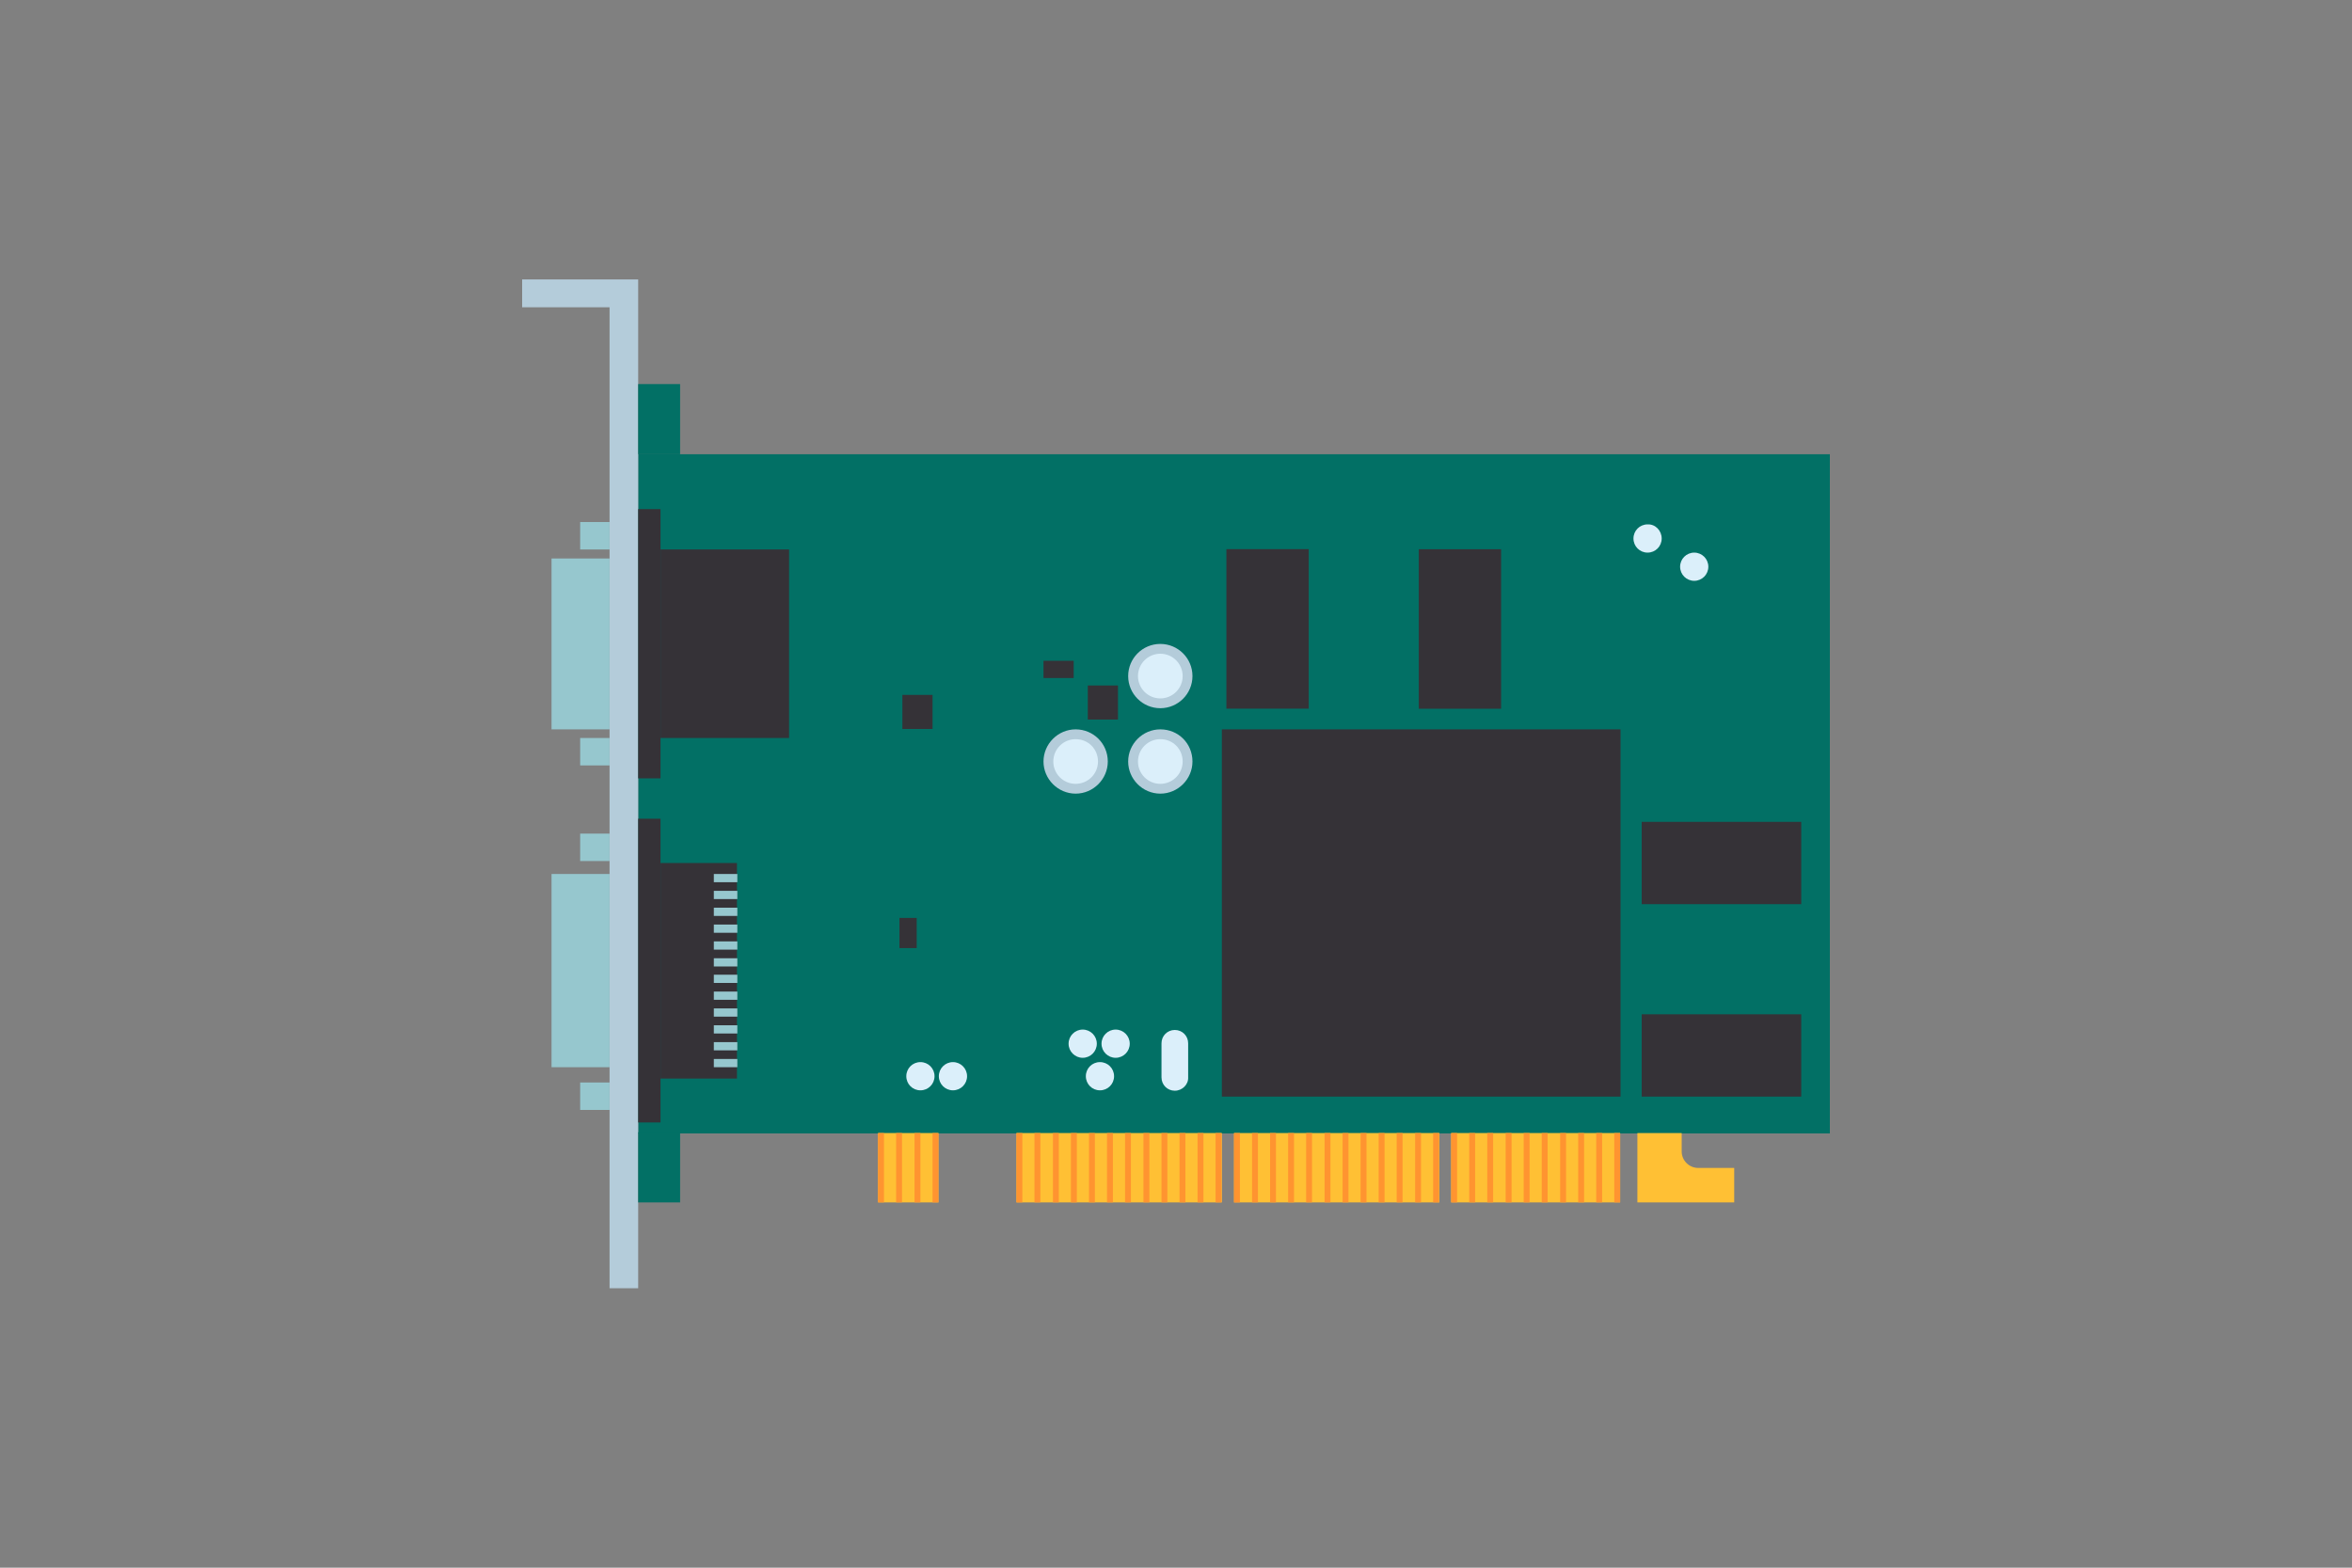 <?xml version="1.0" encoding="utf-8"?>
<!-- Generator: Adobe Illustrator 26.0.1, SVG Export Plug-In . SVG Version: 6.00 Build 0)  -->
<svg version="1.1" id="Layer_1" xmlns="http://www.w3.org/2000/svg" xmlns:xlink="http://www.w3.org/1999/xlink" x="0px" y="0px"
	 viewBox="0 0 600 400" style="enable-background:new 0 0 600 400;" xml:space="preserve">
<rect x="0" y="0" width="600" height="400" fill="#808080" stroke="none"/>
<style type="text/css">
	.st0{fill:#027065;}
	.st1{fill:#B4CCDA;}
	.st2{fill:#353237;}
	.st3{fill:#96C7CE;}
	.st4{fill:#FFC034;}
	.st5{fill:#FF9430;}
	.st6{fill:#DBEFFA;}
</style>
<g id="XMLID_921_">
	<rect id="XMLID_593_" x="162.8" y="115.9" class="st0" width="304" height="173.3"/>
	<polygon id="XMLID_648_" class="st1" points="133.2,71.3 133.2,78.4 155.5,78.4 155.5,328.7 162.8,328.7 162.8,78.4 162.8,71.3 	
		"/>
	<g id="XMLID_708_">
		<rect id="XMLID_631_" x="162.8" y="129.9" class="st2" width="5.7" height="68.7"/>
		<rect id="XMLID_654_" x="168.5" y="140.2" class="st2" width="32.8" height="48.1"/>
	</g>
	<g id="XMLID_699_">
		<rect id="XMLID_669_" x="140.7" y="223" class="st3" width="14.8" height="49.3"/>
		<rect id="XMLID_646_" x="148" y="276.2" class="st3" width="7.5" height="7"/>
		<rect id="XMLID_704_" x="148" y="212.7" class="st3" width="7.5" height="7"/>
	</g>
	<g id="XMLID_707_">
		<rect id="XMLID_684_" x="140.7" y="142.5" class="st3" width="14.8" height="43.6"/>
		<rect id="XMLID_705_" x="148" y="188.3" class="st3" width="7.5" height="7"/>
		<rect id="XMLID_706_" x="148" y="133.2" class="st3" width="7.5" height="7"/>
	</g>
	<g id="XMLID_734_">
		<rect id="XMLID_647_" x="162.8" y="208.9" class="st2" width="5.7" height="77.5"/>
		<rect id="XMLID_649_" x="168.5" y="220.2" class="st2" width="19.5" height="55"/>
		<g id="XMLID_714_">
			<rect id="XMLID_709_" x="182.1" y="223" class="st3" width="6" height="2.1"/>
			<rect id="XMLID_719_" x="182.1" y="227.3" class="st3" width="6" height="2.1"/>
			<rect id="XMLID_721_" x="182.1" y="231.6" class="st3" width="6" height="2.1"/>
			<rect id="XMLID_720_" x="182.1" y="235.9" class="st3" width="6" height="2.1"/>
			<rect id="XMLID_729_" x="182.1" y="240.2" class="st3" width="6" height="2.1"/>
			<rect id="XMLID_724_" x="182.1" y="244.5" class="st3" width="6" height="2.1"/>
			<rect id="XMLID_723_" x="182.1" y="248.7" class="st3" width="6" height="2.1"/>
			<rect id="XMLID_722_" x="182.1" y="253" class="st3" width="6" height="2.1"/>
			<rect id="XMLID_739_" x="182.1" y="257.3" class="st3" width="6" height="2.1"/>
			<rect id="XMLID_738_" x="182.1" y="261.6" class="st3" width="6" height="2.1"/>
			<rect id="XMLID_737_" x="182.1" y="265.9" class="st3" width="6" height="2.1"/>
			<rect id="XMLID_736_" x="182.1" y="270.2" class="st3" width="6" height="2.1"/>
		</g>
	</g>
	<rect id="XMLID_735_" x="162.8" y="288.9" class="st0" width="10.7" height="17.9"/>
	<rect id="XMLID_891_" x="162.8" y="98" class="st0" width="10.7" height="17.9"/>
	<g id="XMLID_890_">
		<g id="XMLID_759_">
			<rect id="XMLID_889_" x="259.3" y="289.1" class="st4" width="52.4" height="17.7"/>
			<rect id="XMLID_892_" x="314.8" y="289.1" class="st4" width="52.4" height="17.7"/>
			<rect id="XMLID_893_" x="370.2" y="289.1" class="st4" width="43.1" height="17.7"/>
			<g id="XMLID_764_">
				<rect id="XMLID_888_" x="259.3" y="289.1" class="st5" width="1.5" height="17.7"/>
				<rect id="XMLID_887_" x="263.9" y="289.1" class="st5" width="1.5" height="17.7"/>
				<rect id="XMLID_886_" x="268.6" y="289.1" class="st5" width="1.5" height="17.7"/>
				<rect id="XMLID_885_" x="273.2" y="289.1" class="st5" width="1.5" height="17.7"/>
				<rect id="XMLID_884_" x="277.8" y="289.1" class="st5" width="1.5" height="17.7"/>
				<rect id="XMLID_883_" x="282.4" y="289.1" class="st5" width="1.5" height="17.7"/>
				<rect id="XMLID_882_" x="287" y="289.1" class="st5" width="1.5" height="17.7"/>
				<rect id="XMLID_881_" x="291.7" y="289.1" class="st5" width="1.5" height="17.7"/>
				<rect id="XMLID_880_" x="296.3" y="289.1" class="st5" width="1.5" height="17.7"/>
				<rect id="XMLID_879_" x="300.9" y="289.1" class="st5" width="1.5" height="17.7"/>
				<rect id="XMLID_864_" x="305.5" y="289.1" class="st5" width="1.5" height="17.7"/>
				<rect id="XMLID_849_" x="310.1" y="289.1" class="st5" width="1.5" height="17.7"/>
				<rect id="XMLID_834_" x="314.8" y="289.1" class="st5" width="1.5" height="17.7"/>
				<rect id="XMLID_819_" x="319.4" y="289.1" class="st5" width="1.5" height="17.7"/>
				<rect id="XMLID_804_" x="324" y="289.1" class="st5" width="1.5" height="17.7"/>
				<rect id="XMLID_799_" x="328.6" y="289.1" class="st5" width="1.5" height="17.7"/>
				<rect id="XMLID_798_" x="333.2" y="289.1" class="st5" width="1.5" height="17.7"/>
				<rect id="XMLID_797_" x="337.9" y="289.1" class="st5" width="1.5" height="17.7"/>
				<rect id="XMLID_796_" x="342.5" y="289.1" class="st5" width="1.5" height="17.7"/>
				<rect id="XMLID_795_" x="347.1" y="289.1" class="st5" width="1.5" height="17.7"/>
				<rect id="XMLID_794_" x="351.7" y="289.1" class="st5" width="1.5" height="17.7"/>
				<rect id="XMLID_789_" x="356.3" y="289.1" class="st5" width="1.5" height="17.7"/>
				<rect id="XMLID_784_" x="361" y="289.1" class="st5" width="1.5" height="17.7"/>
				<rect id="XMLID_783_" x="365.6" y="289.1" class="st5" width="1.5" height="17.7"/>
				<rect id="XMLID_782_" x="370.2" y="289.1" class="st5" width="1.5" height="17.7"/>
				<rect id="XMLID_781_" x="374.8" y="289.1" class="st5" width="1.5" height="17.7"/>
				<rect id="XMLID_780_" x="379.4" y="289.1" class="st5" width="1.5" height="17.7"/>
				<rect id="XMLID_779_" x="384.1" y="289.1" class="st5" width="1.5" height="17.7"/>
				<rect id="XMLID_774_" x="388.7" y="289.1" class="st5" width="1.5" height="17.7"/>
				<rect id="XMLID_769_" x="393.3" y="289.1" class="st5" width="1.5" height="17.7"/>
				<rect id="XMLID_768_" x="398" y="289.1" class="st5" width="1.5" height="17.7"/>
				<rect id="XMLID_767_" x="402.6" y="289.1" class="st5" width="1.5" height="17.7"/>
				<rect id="XMLID_766_" x="407.2" y="289.1" class="st5" width="1.5" height="17.7"/>
				<rect id="XMLID_765_" x="411.8" y="289.1" class="st5" width="1.5" height="17.7"/>
			</g>
		</g>
		<g id="XMLID_744_">
			<rect id="XMLID_754_" x="224" y="289.1" class="st4" width="15.4" height="17.7"/>
			<g id="XMLID_749_">
				<rect id="XMLID_753_" x="224" y="289.1" class="st5" width="1.5" height="17.7"/>
				<rect id="XMLID_752_" x="228.6" y="289.1" class="st5" width="1.5" height="17.7"/>
				<rect id="XMLID_751_" x="233.3" y="289.1" class="st5" width="1.5" height="17.7"/>
				<rect id="XMLID_750_" x="237.9" y="289.1" class="st5" width="1.5" height="17.7"/>
			</g>
		</g>
		<path id="XMLID_896_" class="st4" d="M429,293.8v-4.7h-11.3v17.7h24.7V298h-9.2C430.9,298,429,296.1,429,293.8z"/>
	</g>
	<rect id="XMLID_894_" x="311.7" y="186.1" class="st2" width="101.7" height="93.7"/>
	<rect id="XMLID_895_" x="418.8" y="258.8" class="st2" width="40.7" height="21"/>
	<rect id="XMLID_898_" x="418.8" y="209.7" class="st2" width="40.7" height="21"/>
	
		<rect id="XMLID_900_" x="303" y="149.9" transform="matrix(-1.836970e-16 1 -1 -1.836970e-16 483.758 -162.884)" class="st2" width="40.7" height="21"/>
	
		<rect id="XMLID_899_" x="352.1" y="149.9" transform="matrix(-1.836970e-16 1 -1 -1.836970e-16 532.835 -211.961)" class="st2" width="40.7" height="21"/>
	<g id="XMLID_902_">
		<path id="XMLID_897_" class="st1" d="M304.2,194.3c0,4.5-3.7,8.2-8.2,8.2c-4.5,0-8.2-3.7-8.2-8.2c0-4.5,3.7-8.2,8.2-8.2
			C300.6,186.1,304.2,189.7,304.2,194.3z"/>
		<path id="XMLID_901_" class="st6" d="M301.7,194.3c0,3.2-2.6,5.7-5.7,5.7c-3.2,0-5.7-2.6-5.7-5.7c0-3.2,2.6-5.7,5.7-5.7
			C299.2,188.6,301.7,191.1,301.7,194.3z"/>
	</g>
	<g id="XMLID_907_">
		<path id="XMLID_909_" class="st1" d="M282.6,194.3c0,4.5-3.7,8.2-8.2,8.2c-4.5,0-8.2-3.7-8.2-8.2c0-4.5,3.7-8.2,8.2-8.2
			C278.9,186.1,282.6,189.7,282.6,194.3z"/>
		<path id="XMLID_908_" class="st6" d="M280.1,194.3c0,3.2-2.6,5.7-5.7,5.7c-3.2,0-5.7-2.6-5.7-5.7c0-3.2,2.6-5.7,5.7-5.7
			C277.6,188.6,280.1,191.1,280.1,194.3z"/>
	</g>
	<g id="XMLID_904_">
		<circle id="XMLID_906_" class="st1" cx="296" cy="172.5" r="8.2"/>
		<circle id="XMLID_905_" class="st6" cx="296" cy="172.5" r="5.7"/>
	</g>
	<path id="XMLID_903_" class="st6" d="M299.7,278.3L299.7,278.3c-1.9,0-3.4-1.5-3.4-3.4v-8.7c0-1.9,1.5-3.4,3.4-3.4l0,0
		c1.9,0,3.4,1.5,3.4,3.4v8.7C303.2,276.7,301.6,278.3,299.7,278.3z"/>
	<g id="XMLID_911_">
		<path id="XMLID_910_" class="st6" d="M238.4,274.6c0,2-1.6,3.6-3.6,3.6c-2,0-3.6-1.6-3.6-3.6c0-2,1.6-3.6,3.6-3.6
			C236.8,271,238.4,272.6,238.4,274.6z"/>
		<circle id="XMLID_912_" class="st6" cx="243.1" cy="274.6" r="3.6"/>
	</g>
	<g id="XMLID_918_">
		<path id="XMLID_920_" class="st6" d="M423.9,137.4c0,2-1.6,3.6-3.6,3.6c-2,0-3.6-1.6-3.6-3.6c0-2,1.6-3.6,3.6-3.6
			C422.3,133.7,423.9,135.4,423.9,137.4z"/>
		<circle id="XMLID_919_" class="st6" cx="432.2" cy="144.6" r="3.6"/>
	</g>
	<g id="XMLID_916_">
		<circle id="XMLID_913_" class="st6" cx="284.6" cy="266.3" r="3.6"/>
		<circle id="XMLID_914_" class="st6" cx="276.2" cy="266.3" r="3.6"/>
		<path id="XMLID_915_" class="st6" d="M284.2,274.6c0,2-1.6,3.6-3.6,3.6c-2,0-3.6-1.6-3.6-3.6c0-2,1.6-3.6,3.6-3.6
			C282.6,271,284.2,272.6,284.2,274.6z"/>
	</g>
	<rect id="XMLID_917_" x="230.2" y="177.3" class="st2" width="7.7" height="8.7"/>
	<rect id="XMLID_922_" x="277.5" y="174.9" class="st2" width="7.7" height="8.7"/>
	<rect id="XMLID_923_" x="266.2" y="168.6" class="st2" width="7.7" height="4.4"/>
	
		<rect id="XMLID_924_" x="227.9" y="235.9" transform="matrix(-1.836970e-16 1 -1 -1.836970e-16 469.755 6.309)" class="st2" width="7.7" height="4.4"/>
</g>
</svg>
